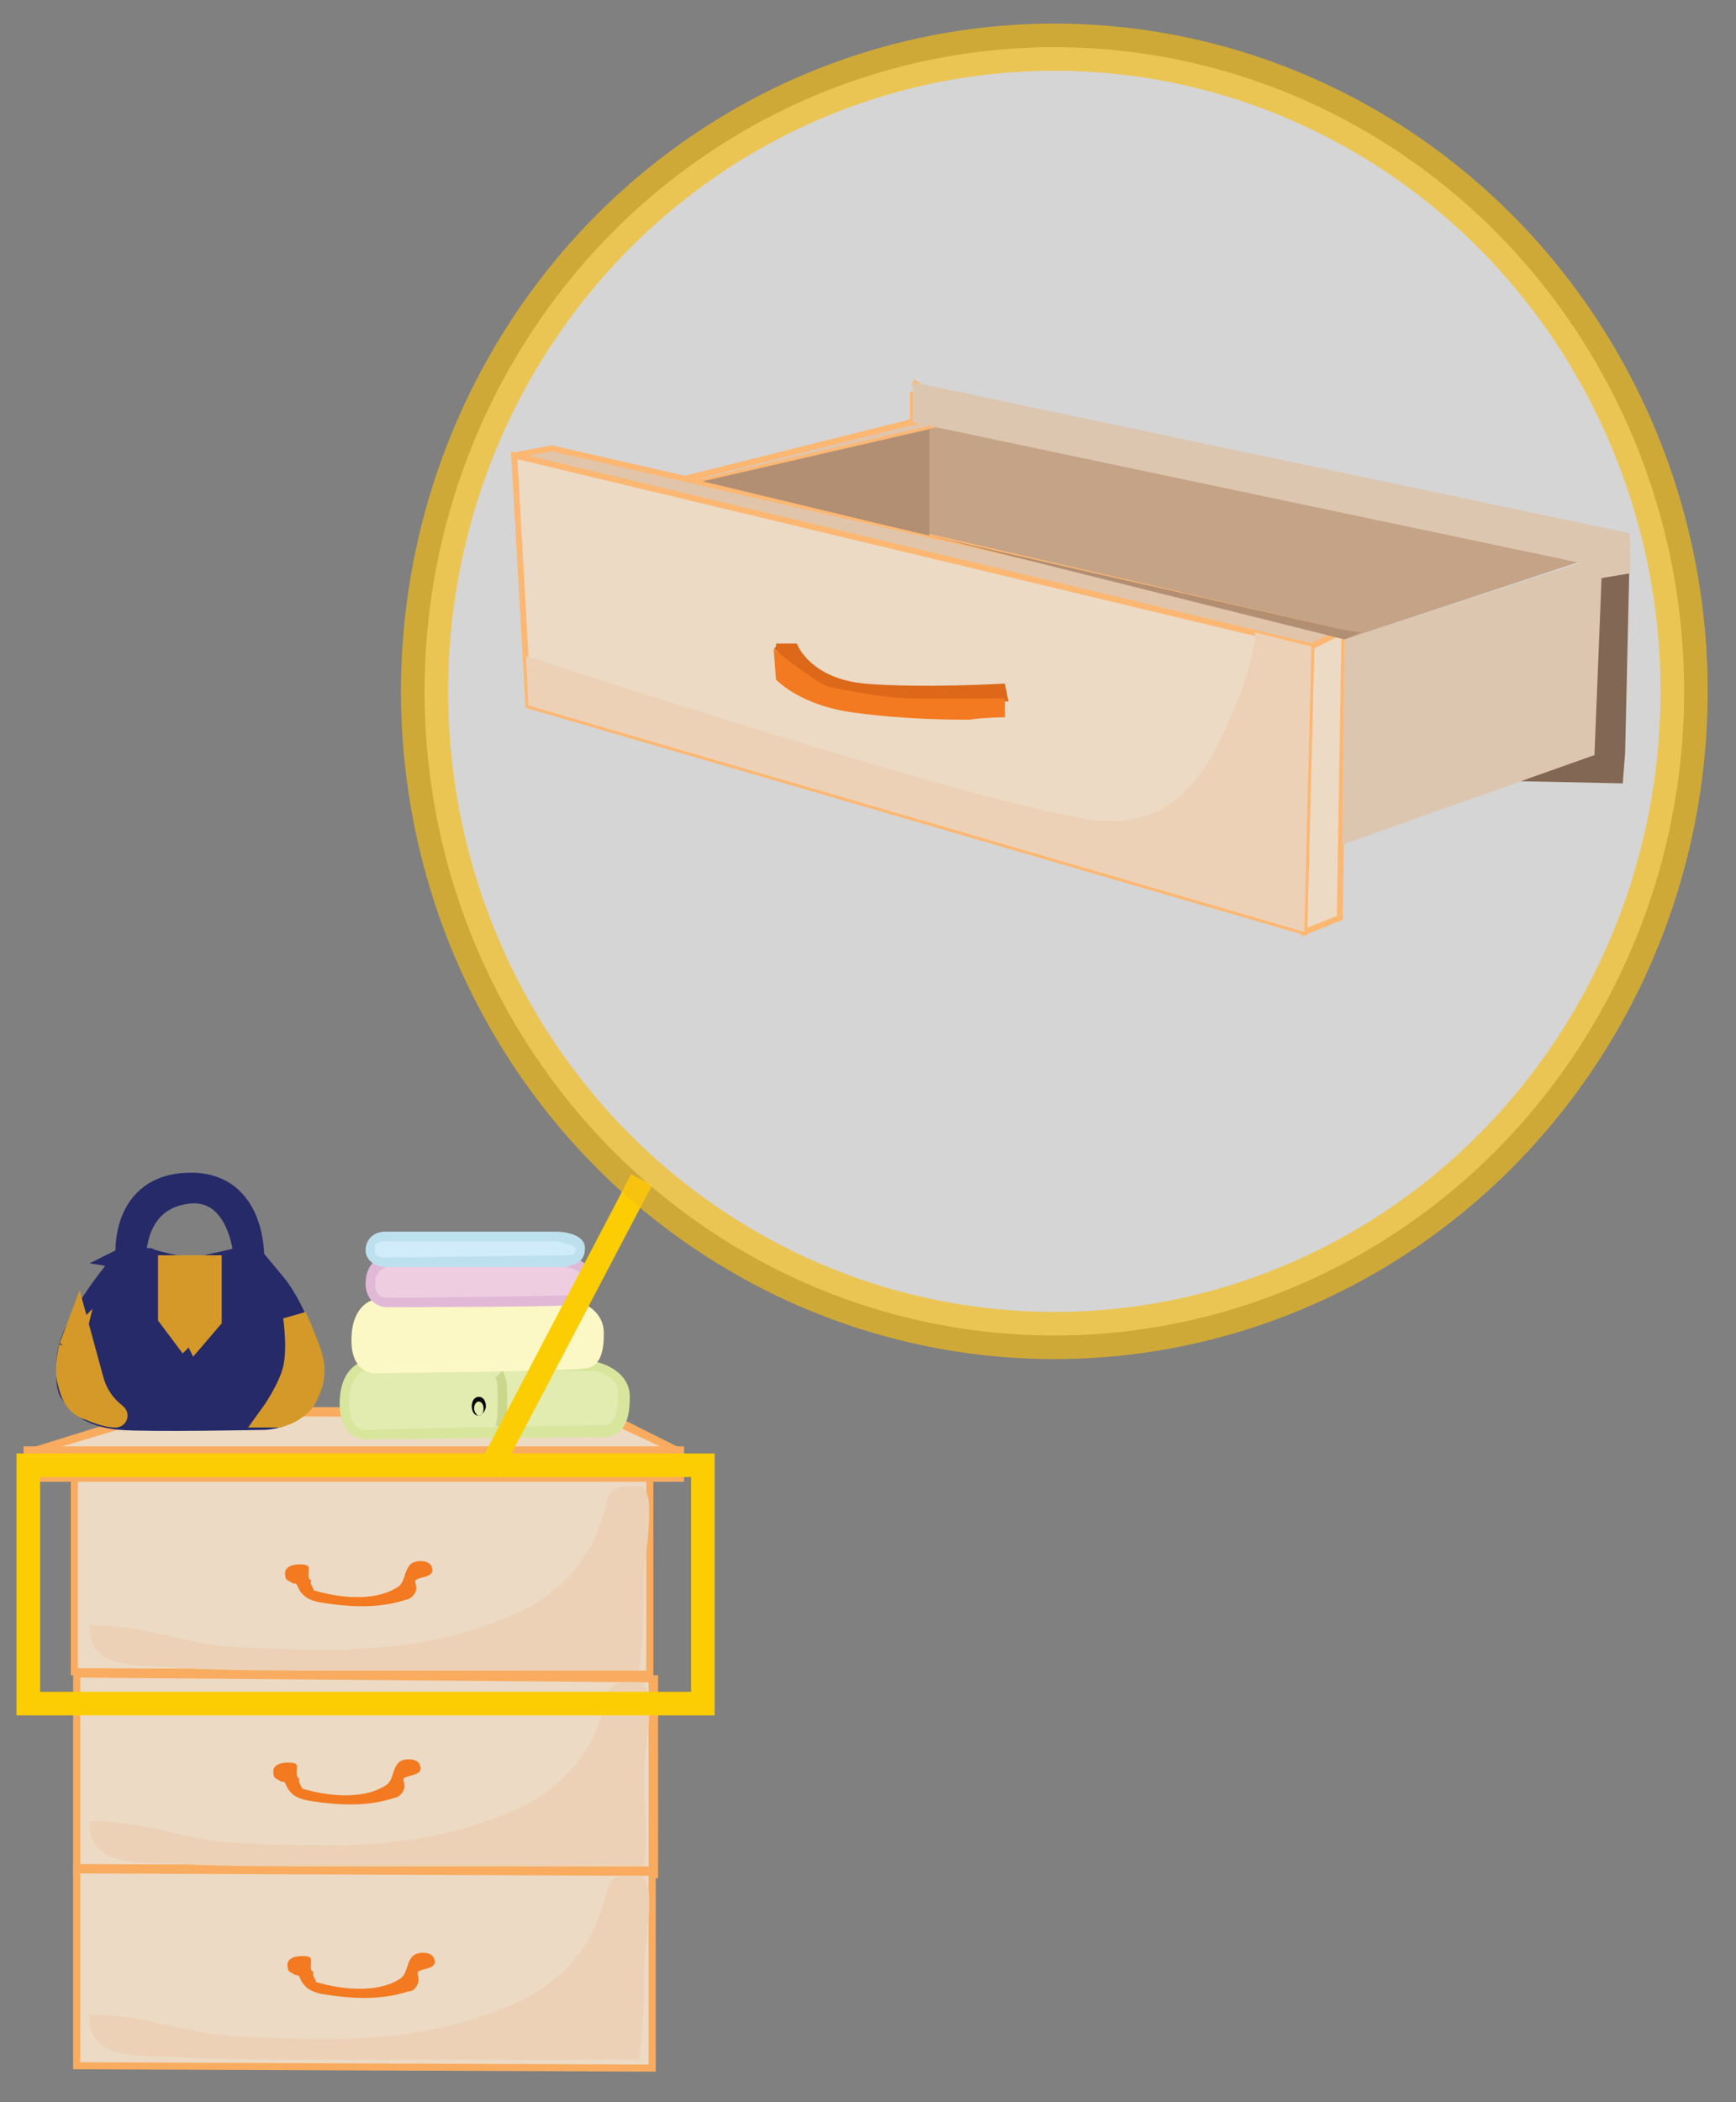 <svg xmlns="http://www.w3.org/2000/svg" viewBox="0 0 73.6 89.1"><rect x="0" y="0" width="73.6" height="89.1" fill="#808080" stroke="none"/><path fill="#ECDAC5" d="M1.2 61.5L7 59.8l18.4.1 3.4 1.6z"/><path fill="#F9AC5F" d="M28.8 61.7H1.2v-.3L7 59.6l18.5.1 3.4 1.7-.1.3zm-26.5-.3h25.9l-2.8-1.3L7 60l-4.7 1.4z"/><path fill="#ECDAC5" d="M3.2 62.5v8.4l24.4.1v-8.3z"/><path fill="#F9AC5F" d="M27.7 71.1L3 71v-8.7l24.7.1v8.7zm-24.4-.4l24.1.1v-8l-24.1-.1v8z"/><path fill="#F37A20" d="M13.1 66.9c-.1-.4.2-.6-.4-.6-.3 0-.7.1-.6.5 0 .2.2.2.3.3 0 0 .2 0 .2.1l.1.2c.2.3.4.4.8.5 1.2.2 2.5.3 3.7-.1.1 0 .3-.1.4-.3.1-.2 0-.4 0-.5.1-.2.9-.1.7-.6-.1-.3-.7-.3-.9-.1-.3.3-.2.8-.6 1-1 .6-2.5.4-3.5.1 0-.1-.2-.3-.1-.4"/><path fill="#ECDAC5" d="M3.3 71v8.3l24.4.1v-8.3z"/><path fill="#F9AC5F" d="M27.9 79.6l-24.8-.1v-8.7l24.8.2v8.6zm-24.5-.4l24.1.1v-8l-24.1-.2v8.1z"/><path fill="#F37A20" d="M12.6 75.3c-.1-.4.2-.6-.4-.6-.3 0-.7.1-.6.5 0 .2.2.2.3.3 0 0 .2 0 .2.1l.1.2c.2.3.4.4.8.5 1.2.2 2.5.3 3.7-.1.1 0 .3-.1.4-.3.1-.2 0-.4 0-.5.1-.2.9-.1.7-.6-.1-.3-.7-.3-.9-.1-.3.3-.2.8-.6 1-1 .6-2.5.4-3.5.1 0-.1-.2-.3-.1-.4"/><path fill="#ECDAC5" d="M3.3 79.2v8.3l24.4.1v-8.3z"/><path fill="#F9AC5F" d="M27.9 87.8l-24.8-.1V79l24.7.1v8.7h.1zm-24.5-.4l24.1.1v-8l-24.1-.1v8z"/><path fill="#F37A20" d="M13.2 83.5c-.1-.4.2-.6-.4-.6-.3 0-.7.1-.6.5 0 .2.2.2.3.3 0 0 .2 0 .2.1l.1.2c.2.3.4.4.8.5 1.2.2 2.5.3 3.7-.1.2 0 .3-.1.4-.3.1-.2 0-.4 0-.5.1-.2.9-.1.7-.6-.1-.3-.7-.3-.9-.1-.3.3-.2.8-.6 1-1 .6-2.5.4-3.5.1 0-.1-.2-.3-.1-.4"/><path fill="#ECDAC5" d="M1.2 61.5h27.7v1.1H1.2z"/><path fill="#F9AC5F" d="M29 62.8H1v-1.5h28v1.5zm-27.7-.3h27.4v-.8H1.3v.8z"/><path fill="#ECD1B6" d="M3.8 68.9c2.1-.1 4.1.8 6.2.9 2.1.1 4.3.2 6.3 0 2.2-.2 4.6-.8 6.5-1.9 1.2-.8 2.1-1.8 2.6-3.2.5-1.2.1-1.8 1.6-1.7.9-.2.4 2.5.3 3.8 0 1.5 0 2.5-.2 4H14.2c-2.2 0-4.4 0-6.6-.1-1.5-.2-3.9.2-3.8-1.8m0 8.3c2.1-.1 4.1.8 6.2.9 2.1.1 4.3.2 6.3 0 2.2-.2 4.6-.8 6.5-1.9 1.2-.8 2.1-1.8 2.6-3.2.5-1.2.1-1.8 1.6-1.7.9-.2.4 2.5.3 3.8 0 1.5.2 2.3 0 4H14.1c-2.2 0-4.4 0-6.6-.1-1.4-.1-3.8.2-3.7-1.8m0 8.2c2.1-.1 4.1.8 6.2.9 2.1.1 4.3.2 6.3 0 2.2-.2 4.6-.8 6.5-1.9 1.2-.8 2.1-1.8 2.6-3.2.5-1.2.1-1.8 1.6-1.7.9-.2.4 2.5.3 3.8 0 1.5 0 2.5-.2 4H14.2c-2.2 0-4.4 0-6.6-.1-1.5-.1-3.9.2-3.8-1.8"/><path fill="#262A69" stroke="#262A69" d="M5.4 53.3S3 56 2.9 57.6c-.1 1.6.2 1.4.4 1.7.2.3.7.7 1.8.8 1.2.1 6.1 0 6.1 0s1 0 1.6-.8c.5-.7.4-1.3.4-1.4 0-.1-.6-2.3-1.6-3.5l-1-1.2s-.5.2-1 .3c-.5.1-1.2.3-1.5.3-.3 0-1.6-.3-1.8-.4-.3 0-.9-.1-.9-.1z"/><path fill="#262A69" stroke="#262A69" d="M5.7 53.3s-.1-2.6 2.4-2.8c2.1-.1 2.3 2.7 2.3 2.7v.1h.3s.1-3.1-2.6-3.1c-3 0-2.7 3.1-2.7 3.1h.3z"/><path fill="#FFCF07" stroke="#D49929" d="M7.6 53.7v2l.4.5v.2l-.2.2-.6-.8v-2.1zm.9 0v2l-.4.5.2.4.6-.7v-2.2zM3 57.1s-.2.8-.1 1.3c.1.4.2 1.1.9 1.3.7.3 1 .3 1.1.3.1 0-.7-.4-1-1.5l-.6-2.2-.3.8zm8.8 2.9s.9-.2 1.2-.9c.3-.6.3-1.1.2-1.5-.1-.4-.4-1.1-.4-1.1l-.3-.7s.2 1.3 0 2.2c-.2.9-1 2-1 2h.3z"/><path fill="#E2EBB0" d="M15.4 57.8h9.8s1.3.2 1.3 1.3c0 1-.3 1.4-.8 1.5-.5.1-10.1.2-10.1.2s-.9.1-1-1.3c-.1-1.5.8-1.7.8-1.7z"/><path fill="#D8E69D" d="M15.5 61c-.2 0-1.1-.1-1.1-1.5 0-1.6 1-1.8 1-1.8h9.8c.5.1 1.5.5 1.5 1.5 0 .7-.1 1.6-1 1.7-.6 0-9.7.1-10.2.1zm9.7-2.9h-9.7s-.7.1-.7 1.4c0 1 .5 1.1.7 1.1 3.3-.1 9.7-.2 10.1-.2.3 0 .6-.2.6-1.3.1-.8-1-1-1-1z"/><g fill="#FCF8C6"><path d="M15.9 55.3h8.5s1.1.2 1.1 1.2-.2 1.3-.7 1.3c-.5.1-8.8.2-8.8.2s-.8.1-.8-1.2c-.1-1.3.7-1.5.7-1.5z"/><path d="M15.9 58.2c-.2 0-1-.1-1-1.4 0-1.5.9-1.7.9-1.7h8.5c.5.1 1.3.5 1.3 1.4 0 .7-.1 1.5-.9 1.5-.3.1-8.2.2-8.8.2.1 0 .1 0 0 0zm8.5-2.6h-8.5s-.6.1-.5 1.2c0 .9.4 1 .6 1 2.9 0 8.4-.1 8.8-.2.3 0 .5-.1.5-1.1 0-.8-.9-.9-.9-.9z"/></g><path fill="#EECDE1" d="M16.4 53.5H24s1 .1 1 .7-.2.8-.6.9c-.4 0-7.9.1-7.9.1s-.7.1-.8-.8c0-.8.7-.9.7-.9z"/><path fill="#E1B9D7" d="M16.4 55.4c-.4 0-.9-.3-.9-1 0-.8.5-1.1.8-1.2h7.6c.5.1 1.2.3 1.2 1s-.3 1-.8 1.1c-.4.1-7.4.1-7.9.1.1 0 .1 0 0 0zm7.6-1.7h-7.6s-.5.1-.5.7c0 .5.3.6.5.6 2.6 0 7.6-.1 7.9-.1.3 0 .4-.1.4-.6.1-.5-.7-.6-.7-.6z"/><path fill="#D0EBF9" d="M16.4 52.4h7.3s1 .1 1 .5-.2.5-.6.5c-.4 0-7.6.1-7.6.1s-.7.1-.7-.5c-.1-.5.6-.6.6-.6z"/><path fill="#BDE0EE" d="M16.4 53.7c-.5 0-.9-.3-.9-.7 0-.6.5-.8.8-.8h7.3c.3 0 1.2.1 1.2.7 0 .7-.6.7-.8.8h-7.6zm7.2-1.1h-7.3s-.5 0-.4.4c0 .3.3.3.5.3.1 0 7.2-.1 7.6-.1.4 0 .4-.1.4-.3 0-.1-.4-.2-.8-.3z"/><path fill="#E2EBB0" d="M21.2 58.2c.2.2.1.7.1 1.1 0 .4 0 .8-.1 1.2"/><path fill="#CAD78C" d="M21.4 60.6l-.4-.2c.1-.2.1-.6.1-.9v-.4c0-.2 0-.6-.1-.7l.3-.3c.2.3.2.7.2 1v.4c0 .3 0 .7-.1 1.1z"/><path d="M20.3 60c-.2 0-.3-.2-.3-.4s.1-.4.3-.4c.2 0 .3.2.3.4s-.2.4-.3.4zm0-.6c-.1 0-.2.1-.2.3 0 .1.1.3.2.3s.2-.1.2-.3c0-.2-.1-.3-.2-.3z"/><path fill="none" stroke="#FCCD03" d="M20.7 62.4L27.2 50m-26 12.1h28.6v10.1H1.2z"/><ellipse cx="44.7" cy="29.3" fill="#FFF" stroke="#F6BE15" stroke-width="2" opacity=".67" rx="26.7" ry="27.3"/><path fill="#826754" d="M68.9 31.9l-.1 1.3-4.8-.1 3.2-2.4.3-7.4 1.6-.2z"/><path fill="#E0C5AA" stroke="#FCB772" stroke-width=".25" d="M40.6 17.1v.8l-10.8 2.5h-1.2l10.8-2.7.3-.6z"/><path fill="#E0C5AA" stroke="#FCB772" stroke-width=".25" d="M23.4 19l-1.6.3 33.8 8.1 1.4-.7z"/><path fill="#ECDAC5" stroke="#FCB772" stroke-width=".25" d="M22.4 29.9l32.9 9.6.3-12.1-33.8-8.1z"/><path fill="#DD6819" stroke="#DD6819" stroke-width=".25" d="M32.9 27.4h.8s.6 1.5 3 1.7c2.4.2 5.8 0 5.8 0l.1.5s-5 0-5.9-.1c-.9-.2-2-.5-2.6-.9-.5-.6-1.2-1.2-1.2-1.2z"/><path fill="#F37A20" d="M42.6 30.4v-.8h-3.9c-1.2 0-3.1-.4-3.6-.5-.5-.2-1.8-1.2-1.8-1.2l-.5-.4.1 1.3s1 1.1 3.3 1.4c2.2.3 4.1.3 4.9.3.7-.1 1.5-.1 1.5-.1z"/><path fill="#ECDAC5" stroke="#FCB772" stroke-width=".25" d="M55.3 39.5l1.5-.6.2-12.2-1.4.7z"/><path fill="#DDC6AF" d="M67.6 32l-10.7 3.8.1-8.7 12-3.9.1 1.1-1.2.2z"/><path fill="#C4A386" d="M40.6 16.6l28.2 6.6L57 27.1v-.4l-27.2-6.3 10.8-2.5z"/><path fill="#ECDAC5" stroke="#FCB772" stroke-width=".25" d="M38.7 16.6v1.3l.7-.2v-1.1l-.7-.4"/><path fill="#DDC6AF" d="M38.7 17.9v-1.7l30.4 6.4v1.7z"/><path fill="#ECD1B6" d="M22.3 27.8s21 6.9 24.6 7c3.6.1 4.7-3.1 5.6-5.2.8-2.1.7-2.8.7-2.8l2.4.6-.3 12.1-32.9-9.6-.1-2.1z"/><path fill="#B28E72" d="M39.4 18.2v4.5l-1.7-.4-7.9-1.9zm0 4.5l17.6 4 .7.1-.7.3"/></svg>
